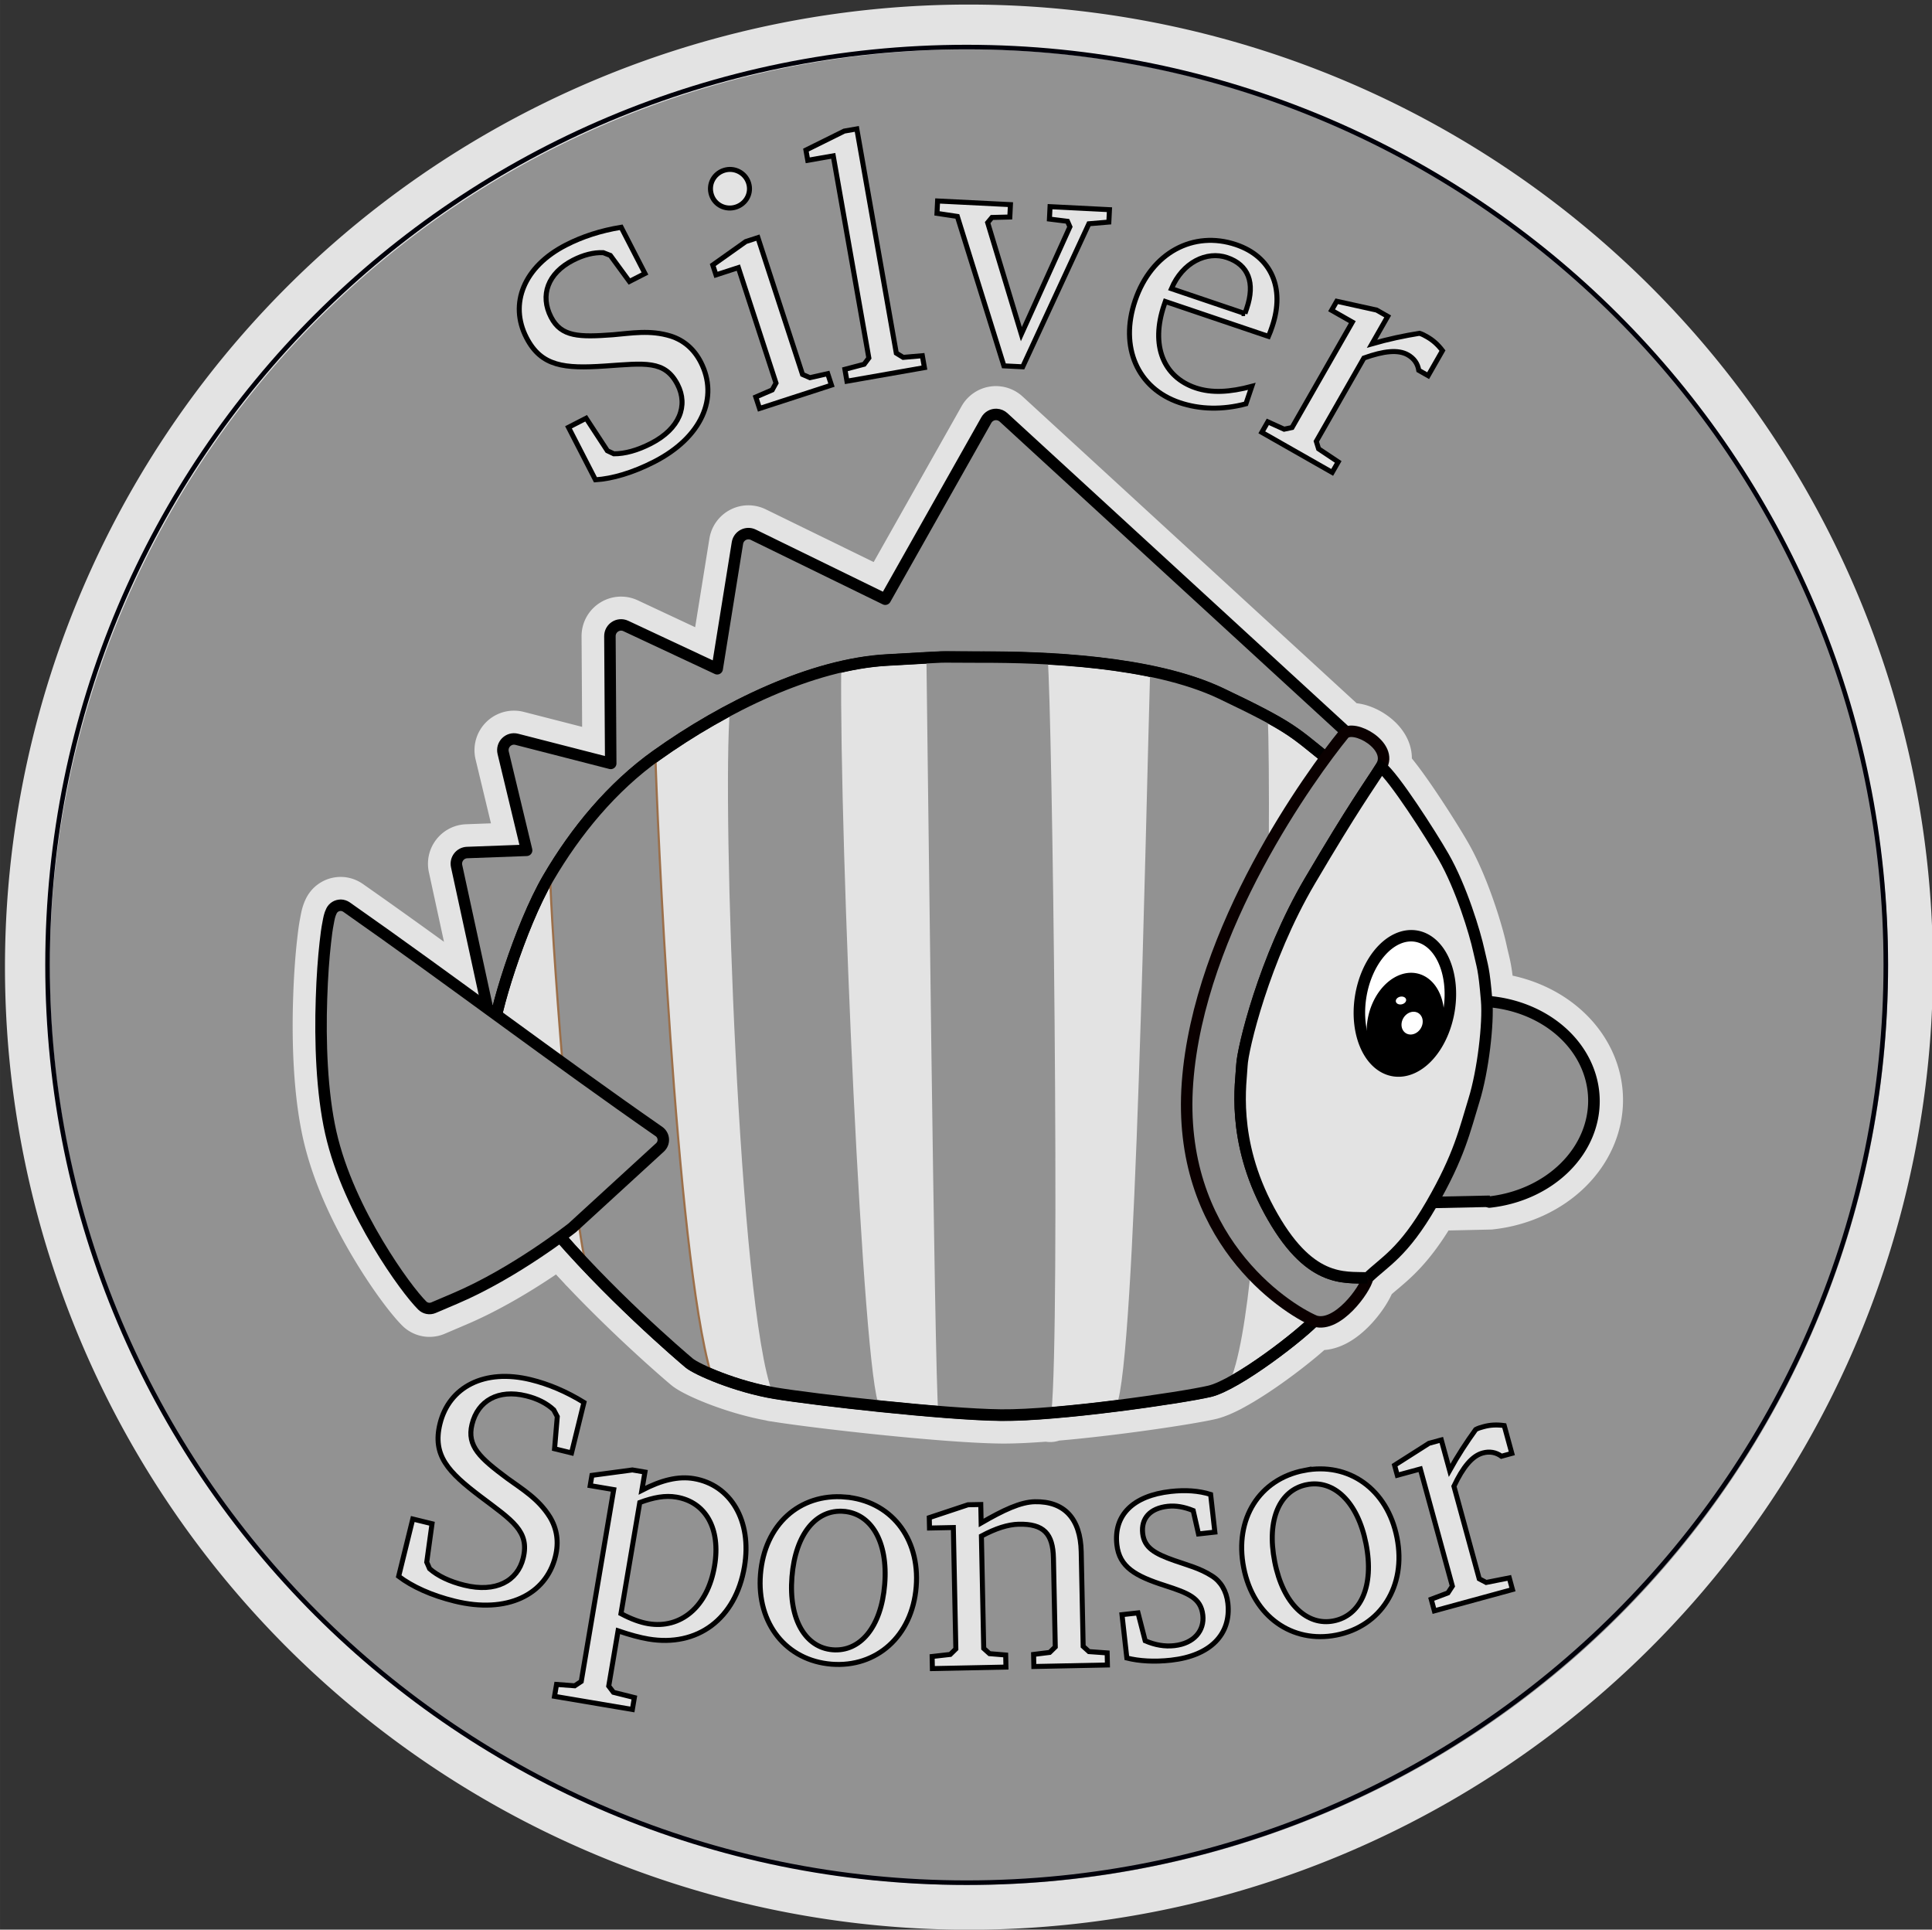 <?xml version="1.0" encoding="UTF-8" standalone="no"?>
<!-- Created with Inkscape (http://www.inkscape.org/) -->

<svg
   xmlns:dc="http://purl.org/dc/elements/1.1/"
   xmlns:cc="http://creativecommons.org/ns#"
   xmlns:rdf="http://www.w3.org/1999/02/22-rdf-syntax-ns#"
   xmlns:svg="http://www.w3.org/2000/svg"
   xmlns="http://www.w3.org/2000/svg"
   xmlns:sodipodi="http://sodipodi.sourceforge.net/DTD/sodipodi-0.dtd"
   xmlns:inkscape="http://www.inkscape.org/namespaces/inkscape"
   width="50.069mm"
   height="50mm"
   viewBox="0 0 70.096 70"
   version="1.1"
   id="svg4812"
   inkscape:version="0.92.4 (5da689c313, 2019-01-14)"
   sodipodi:docname="silver_neu.svg"
   inkscape:export-filename="/scratch/tmp/heschmann/Privat/DrHut/Julian/fisch_print.svg.png"
   inkscape:export-xdpi="1200"
   inkscape:export-ydpi="1200">
  <rect x="0" y="0" width="70.096" height="70" fill="#333333" stroke="none"/>
  <defs
     id="defs4806">
    <path
       style="fill:none;stroke:#000000;stroke-width:0.265px;stroke-linecap:butt;stroke-linejoin:miter;stroke-opacity:1"
       d="m 27.974,112.32 c 15.147,-9.26 26.657,-9.26 40.349,0"
       id="path863-9"
       inkscape:connector-curvature="0"
       sodipodi:nodetypes="cc" />
    <path
       style="fill:none;stroke:#000000;stroke-width:0.369px;stroke-linecap:butt;stroke-linejoin:miter;stroke-opacity:1"
       d="m 18.157,193.285 c 29.745,9.163 52.345,9.163 79.232,0"
       id="path863-3-2"
       inkscape:connector-curvature="0"
       sodipodi:nodetypes="cc" />
    <path
       style="fill:none;stroke:#000000;stroke-width:0.474px;stroke-linecap:butt;stroke-linejoin:miter;stroke-opacity:1"
       d="m 307.64,263.377 c 23.816,-18.896 41.912,-18.896 63.441,0"
       id="path863-7-1"
       inkscape:connector-curvature="0"
       sodipodi:nodetypes="cc" />
    <path
       style="fill:none;stroke:#000000;stroke-width:0.369px;stroke-linecap:butt;stroke-linejoin:miter;stroke-opacity:1"
       d="m 18.157,193.285 c 29.745,9.163 52.345,9.163 79.232,0"
       id="path863-3-2-9"
       inkscape:connector-curvature="0"
       sodipodi:nodetypes="cc" />
  </defs>
  <sodipodi:namedview
     id="base"
     pagecolor="#ffffff"
     bordercolor="#666666"
     borderopacity="1.0"
     inkscape:pageopacity="0.0"
     inkscape:pageshadow="2"
     inkscape:zoom="1.9999999"
     inkscape:cx="37.326686"
     inkscape:cy="80.675588"
     inkscape:document-units="mm"
     inkscape:current-layer="g2857"
     showgrid="false"
     fit-margin-top="0"
     fit-margin-left="0"
     fit-margin-right="0"
     fit-margin-bottom="0"
     inkscape:window-width="1368"
     inkscape:window-height="777"
     inkscape:window-x="0"
     inkscape:window-y="0"
     inkscape:window-maximized="1"
     inkscape:pagecheckerboard="0"
     inkscape:snap-bbox="true"
     inkscape:bbox-paths="true"
     inkscape:snap-bbox-edge-midpoints="true"
     inkscape:snap-bbox-midpoints="true"
     inkscape:bbox-nodes="true"
     inkscape:object-paths="true"
     inkscape:snap-intersection-paths="true"
     inkscape:snap-smooth-nodes="true"
     inkscape:snap-midpoints="true"
     inkscape:snap-global="true"
     inkscape:snap-tangential="true"
     inkscape:snap-perpendicular="false"
     inkscape:snap-object-midpoints="true"
     inkscape:snap-center="true"
     inkscape:snap-text-baseline="true"
     scale-x="1.4" />
  <g
     inkscape:label="Layer 1"
     inkscape:groupmode="layer"
     id="layer1"
     transform="translate(-641.055,-442.322)">
    <g
       id="g2232">
      <g
         inkscape:export-ydpi="1200"
         inkscape:export-xdpi="1200"
         id="g2857"
         transform="matrix(0.626,0,0,0.625,584.171,408.666)">
        <g
           id="g856">
          <path
             style="opacity:1;fill:#929292;fill-opacity:1;stroke:#e3e3e3;stroke-width:2.599;stroke-linecap:square;stroke-linejoin:round;stroke-miterlimit:4;stroke-dasharray:none;stroke-dashoffset:0;stroke-opacity:1;paint-order:normal"
             d="M 201.597,109.985 A 54.57,54.57 0 0 1 147.027,164.555 54.57,54.57 0 0 1 92.456,109.985 54.57,54.57 0 0 1 147.027,55.414 54.57,54.57 0 0 1 201.597,109.985 Z"
             id="circle2853"
             inkscape:connector-curvature="0" />
          <path
             sodipodi:nodetypes="sssss"
             style="color:#000000;font-style:normal;font-variant:normal;font-weight:normal;font-stretch:normal;font-size:medium;line-height:normal;font-family:sans-serif;font-variant-ligatures:normal;font-variant-position:normal;font-variant-caps:normal;font-variant-numeric:normal;font-variant-alternates:normal;font-feature-settings:normal;text-indent:0;text-align:start;text-decoration:none;text-decoration-line:none;text-decoration-style:solid;text-decoration-color:#000000;letter-spacing:normal;word-spacing:normal;text-transform:none;writing-mode:lr-tb;direction:ltr;text-orientation:mixed;dominant-baseline:auto;baseline-shift:baseline;text-anchor:start;white-space:normal;shape-padding:0;clip-rule:nonzero;display:inline;overflow:visible;visibility:visible;opacity:1;isolation:auto;mix-blend-mode:normal;color-interpolation:sRGB;color-interpolation-filters:linearRGB;solid-color:#000000;solid-opacity:1;vector-effect:none;fill:none;fill-opacity:1;fill-rule:nonzero;stroke:#00000a;stroke-width:0.265;stroke-linecap:square;stroke-linejoin:round;stroke-miterlimit:4;stroke-dasharray:none;stroke-dashoffset:0;stroke-opacity:1;paint-order:normal;color-rendering:auto;image-rendering:auto;shape-rendering:auto;text-rendering:auto;enable-background:accumulate"
             d="m 146.895,56.581 c 29.436,0 53.271,23.835 53.271,53.271 0,29.436 -23.835,53.271 -53.271,53.271 -29.436,0 -53.271,-23.835 -53.271,-53.271 0,-29.436 23.835,-53.271 53.271,-53.271 z"
             id="path2855"
             inkscape:connector-curvature="0"
             inkscape:export-xdpi="1200"
             inkscape:export-ydpi="1200" />
        </g>
      </g>
      <g
         inkscape:export-ydpi="1200"
         inkscape:export-xdpi="1200"
         id="g2895"
         transform="matrix(0.686,0,0,0.685,574.946,400.169)">
        <path
           inkscape:export-ydpi="1200"
           inkscape:export-xdpi="1200"
           inkscape:connector-curvature="0"
           id="path2859"
           d="m 149.069,83.485 c -0.22,-0.009 -0.427,0.107 -0.536,0.3 l -5.345,9.486 -6.979,-3.413 c -0.355,-0.174 -0.776,0.046 -0.839,0.439 l -1.07,6.659 -4.835,-2.267 c -0.392,-0.184 -0.841,0.107 -0.838,0.542 l 0.043,6.737 -4.969,-1.277 c -0.431,-0.111 -0.824,0.28 -0.72,0.715 l 1.24,5.164 -3.149,0.117 c -0.367,0.014 -0.633,0.359 -0.554,0.72 l 1.633,7.535 c -2.471,-1.803 -4.944,-3.606 -7.456,-5.367 -0.091,-0.062 -0.195,-0.097 -0.304,-0.098 v 0 c -0.209,-0.002 -0.4,0.117 -0.492,0.305 -0.103,0.211 -0.131,0.388 -0.181,0.661 -0.056,0.273 -0.099,0.613 -0.143,1.011 -0.091,0.796 -0.166,1.824 -0.202,2.96 -0.078,2.272 0.011,4.967 0.492,7.106 0.483,2.141 1.496,4.22 2.482,5.87 0.984,1.65 1.901,2.83 2.355,3.285 0.157,0.157 0.393,0.203 0.597,0.115 l 1.166,-0.498 c 2.309,-0.987 4.512,-2.506 5.534,-3.254 0.454,0.521 0.92,1.023 1.386,1.516 5.8e-4,0.002 0,0.005 0,0.007 l -5.6e-4,-0.005 c 2.568,2.719 5.114,4.903 5.437,5.171 0.402,0.336 2.428,1.229 4.47,1.582 7.8e-4,0.002 0,0.005 0,0.007 l -5.7e-4,-0.007 c 0.028,0.005 0.057,0.012 0.085,0.017 2.072,0.342 8.91,1.123 11.937,1.157 0.708,0.008 1.618,-0.041 2.6,-0.121 v 0.041 c 0,-0.012 0,-0.03 0,-0.042 3.214,-0.261 7.296,-0.877 8.416,-1.137 0.263,-0.061 0.593,-0.201 0.96,-0.391 v 0.002 c 6e-4,-9.2e-4 9e-4,-0.002 0,-0.003 1.586,-0.823 3.852,-2.598 4.586,-3.354 0.013,0.006 0.028,0.014 0.041,0.019 1.184,0.356 2.636,-1.648 2.78,-2.284 0.89,-0.866 1.871,-1.306 3.367,-3.898 0.02,-0.036 0.036,-0.066 0.057,-0.101 0.339,-5e-5 3.043,-0.063 3.043,-0.063 v 6.1e-4 a 5.342,6.264 88.064 0 0 5.544,-5.433 5.342,6.264 88.064 0 0 -5.716,-5.195 c 0,0 0,-6e-4 0,-6e-4 -0.148,-1.769 -0.223,-1.764 -0.419,-2.666 -0.196,-0.902 -0.915,-3.308 -1.865,-4.963 -0.679,-1.182 -2.633,-4.233 -3.304,-4.743 0.647,-1.023 -1.165,-2.139 -1.829,-1.836 L 149.437,83.64 c -0.103,-0.094 -0.235,-0.149 -0.374,-0.155 z"
           style="opacity:1;fill:none;fill-opacity:1;stroke:#e3e3e3;stroke-width:3.001;stroke-linecap:butt;stroke-linejoin:round;stroke-miterlimit:4;stroke-dasharray:none;stroke-opacity:1" />
        <path
           inkscape:export-ydpi="1200"
           inkscape:export-xdpi="1200"
           sodipodi:nodetypes="ccccc"
           inkscape:connector-curvature="0"
           id="path2861"
           d="m 175.332,125.152 c 0,0 -2.871,0.063 -3.208,0.063 l 2.871,-10.692 0.664,5.345 z"
           style="opacity:1;fill:#929292;fill-opacity:1;stroke:#0f0f12;stroke-width:0.112;stroke-linecap:butt;stroke-linejoin:miter;stroke-miterlimit:4;stroke-dasharray:none;stroke-opacity:1" />
        <path
           inkscape:export-ydpi="1200"
           inkscape:export-xdpi="1200"
           sodipodi:nodetypes="cccccccccccccccccccscc"
           inkscape:connector-curvature="0"
           id="path2863"
           d="m 149.07,83.485 c -0.22,-0.009 -0.427,0.107 -0.536,0.3 l -5.345,9.485 -6.979,-3.414 c -0.355,-0.174 -0.777,0.047 -0.84,0.439 l -1.07,6.659 -4.835,-2.267 c -0.392,-0.184 -0.841,0.106 -0.839,0.542 l 0.043,6.737 -4.969,-1.277 c -0.431,-0.111 -0.824,0.28 -0.719,0.715 l 1.24,5.164 -3.149,0.117 c -0.367,0.014 -0.633,0.359 -0.554,0.72 l 1.727,7.967 c 0.062,0.285 0.32,0.483 0.61,0.466 l 41.237,-2.372 c 0.255,-0.015 0.472,-0.193 0.537,-0.442 l 3.154,-12.094 c 0.056,-0.214 -0.011,-0.441 -0.173,-0.59 L 149.444,83.64 c -0.103,-0.094 -0.235,-0.149 -0.374,-0.155 z"
           style="color:#000000;font-style:normal;font-variant:normal;font-weight:normal;font-stretch:normal;font-size:medium;line-height:normal;font-family:sans-serif;font-variant-ligatures:normal;font-variant-position:normal;font-variant-caps:normal;font-variant-numeric:normal;font-variant-alternates:normal;font-feature-settings:normal;text-indent:0;text-align:start;text-decoration:none;text-decoration-line:none;text-decoration-style:solid;text-decoration-color:#000000;letter-spacing:normal;word-spacing:normal;text-transform:none;writing-mode:lr-tb;direction:ltr;text-orientation:mixed;dominant-baseline:auto;baseline-shift:baseline;text-anchor:start;white-space:normal;shape-padding:0;clip-rule:nonzero;display:inline;overflow:visible;visibility:visible;opacity:1;isolation:auto;mix-blend-mode:normal;color-interpolation:sRGB;color-interpolation-filters:linearRGB;solid-color:#000000;solid-opacity:1;vector-effect:none;fill:#929292;fill-opacity:1;fill-rule:nonzero;stroke:#000000;stroke-width:0.607;stroke-linecap:butt;stroke-linejoin:round;stroke-miterlimit:4;stroke-dasharray:none;stroke-dashoffset:0;stroke-opacity:1;color-rendering:auto;image-rendering:auto;shape-rendering:auto;text-rendering:auto;enable-background:accumulate" />
        <path
           inkscape:export-ydpi="1200"
           inkscape:export-xdpi="1200"
           sodipodi:nodetypes="zzaacczzzzccczz"
           inkscape:connector-curvature="0"
           id="path2865"
           d="m 148.341,96.345 c -3.145,7.64e-4 -1.048,-0.064 -5.035,0.149 -3.987,0.213 -8.631,2.49 -12.217,5.052 -2.348,1.677 -4.269,4.003 -5.724,6.496 -1.489,2.551 -2.958,7.383 -2.91,8.37 l 2.906,9.883 c 3.07,3.69 7.05,7.093 7.458,7.433 0.408,0.34 2.486,1.257 4.557,1.599 2.072,0.342 8.911,1.123 11.938,1.157 3.027,0.034 9.557,-0.919 11.019,-1.259 1.462,-0.34 4.965,-3.062 5.68,-3.879 l 2.78,-2.285 c 0.865,-5.697 -1.857,-28.018 -2.31,-27.403 -1.699,-1.366 -1.847,-1.631 -5.527,-3.385 -3.68,-1.754 -9.472,-1.93 -12.617,-1.929 z"
           style="opacity:1;fill:#e3e3e3;fill-opacity:1;stroke:#000000;stroke-width:0.607;stroke-linecap:butt;stroke-linejoin:miter;stroke-miterlimit:4;stroke-dasharray:none;stroke-opacity:1" />
        <path
           inkscape:export-ydpi="1200"
           inkscape:export-xdpi="1200"
           inkscape:connector-curvature="0"
           id="path2867"
           style="opacity:1;fill:#929292;fill-opacity:1;stroke:#9b6f4a;stroke-width:0.113;stroke-linecap:butt;stroke-linejoin:miter;stroke-miterlimit:4;stroke-dasharray:none;stroke-opacity:1"
           d="m 131.033,101.578 c -2.269,1.636 -4.135,3.877 -5.566,6.285 6e-4,2.1 1.149,18.216 1.918,20.688 l 5.8e-4,0.002 c 2.568,2.718 5.113,4.896 5.435,5.164 0.16,0.133 0.581,0.355 1.152,0.596 l 0.002,-0.004 c -1.875,-6.414 -2.888,-30.324 -2.942,-32.733 z" />
        <path
           inkscape:export-ydpi="1200"
           inkscape:export-xdpi="1200"
           inkscape:connector-curvature="0"
           id="path2869"
           style="opacity:1;fill:#929292;fill-opacity:1;stroke:#929292;stroke-width:0.113;stroke-linecap:butt;stroke-linejoin:miter;stroke-miterlimit:4;stroke-dasharray:none;stroke-opacity:1"
           d="m 140.804,96.856 c -1.915,0.448 -3.893,1.255 -5.772,2.246 v 0.004 c -0.433,4.935 0.48,31.722 2.258,36.195 0.029,0.005 0.058,0.011 0.087,0.016 1.011,0.167 3.161,0.438 5.445,0.676 -0.865,-1.389 -2.114,-29.801 -2.019,-39.136 z" />
        <path
           inkscape:export-ydpi="1200"
           inkscape:export-xdpi="1200"
           inkscape:connector-curvature="0"
           id="path2871"
           style="opacity:1;fill:#929292;fill-opacity:1;stroke:#929292;stroke-width:0.113;stroke-linecap:butt;stroke-linejoin:miter;stroke-miterlimit:4;stroke-dasharray:none;stroke-opacity:1"
           d="m 146.788,96.328 c -0.582,-0.005 -0.666,-0.003 -1.366,0.037 0.054,3.49 0.432,38.225 0.625,39.905 l -0.008,0.02 c 1.263,0.101 2.425,0.173 3.276,0.183 0.71,0.008 1.617,-0.039 2.603,-0.119 0.475,-4.676 0.045,-37.11 -0.195,-39.935 -1.277,-0.068 -2.448,-0.085 -3.382,-0.084 -0.786,1.89e-4 -1.245,-0.004 -1.553,-0.006 z" />
        <path
           inkscape:export-ydpi="1200"
           inkscape:export-xdpi="1200"
           inkscape:connector-curvature="0"
           id="path2873"
           style="opacity:1;fill:#929292;fill-opacity:1;stroke:#929292;stroke-width:0.113;stroke-linecap:butt;stroke-linejoin:miter;stroke-miterlimit:4;stroke-dasharray:none;stroke-opacity:1"
           d="m 157.254,97.087 c -0.24,8.244 -0.77,36.583 -1.779,38.881 l -0.006,0.009 c 2.17,-0.275 4.141,-0.593 4.866,-0.762 0.263,-0.061 0.594,-0.201 0.961,-0.392 2.12,-4.344 2.259,-30.779 2.067,-35.358 -0.596,-0.32 -1.343,-0.696 -2.404,-1.201 -1.09,-0.52 -2.367,-0.898 -3.704,-1.177 z" />
        <path
           inkscape:export-ydpi="1200"
           inkscape:export-xdpi="1200"
           sodipodi:nodetypes="zzaacczzzzccczz"
           inkscape:connector-curvature="0"
           id="path2875"
           d="m 148.341,96.335 c -3.145,7.64e-4 -1.048,-0.064 -5.035,0.149 -3.987,0.213 -8.631,2.49 -12.217,5.052 -2.348,1.677 -4.269,4.003 -5.724,6.496 -1.489,2.551 -2.958,7.383 -2.91,8.37 l 2.906,9.883 c 3.07,3.69 7.05,7.093 7.458,7.433 0.408,0.34 2.486,1.257 4.557,1.599 2.072,0.342 8.911,1.123 11.938,1.157 3.027,0.034 9.557,-0.919 11.019,-1.259 1.462,-0.34 4.965,-3.062 5.68,-3.879 l 2.78,-2.285 c 0.865,-5.697 -1.857,-28.018 -2.31,-27.403 -1.699,-1.366 -1.847,-1.631 -5.527,-3.385 -3.68,-1.754 -9.472,-1.93 -12.617,-1.929 z"
           style="opacity:1;fill:none;fill-opacity:1;stroke:#000000;stroke-width:0.607;stroke-linecap:butt;stroke-linejoin:miter;stroke-miterlimit:4;stroke-dasharray:none;stroke-opacity:1" />
        <path
           inkscape:export-ydpi="1200"
           inkscape:export-xdpi="1200"
           sodipodi:nodetypes="ccsccscccccccccc"
           inkscape:connector-curvature="0"
           id="path2877"
           d="m 114.392,109.477 c -0.21,-0.003 -0.402,0.116 -0.494,0.305 -0.103,0.211 -0.131,0.388 -0.181,0.661 -0.056,0.273 -0.099,0.613 -0.143,1.011 -0.091,0.796 -0.166,1.824 -0.202,2.959 -0.078,2.272 0.011,4.967 0.491,7.106 0.483,2.141 1.497,4.22 2.482,5.87 0.984,1.65 1.9,2.83 2.355,3.285 0.157,0.157 0.393,0.203 0.597,0.115 l 1.166,-0.498 c 3.155,-1.348 6.135,-3.706 6.135,-3.706 0.013,-0.009 0.024,-0.017 0.035,-0.026 l 4.642,-4.259 c 0.256,-0.235 0.229,-0.647 -0.063,-0.846 -5.559,-3.867 -10.948,-7.974 -16.517,-11.88 -0.091,-0.062 -0.196,-0.097 -0.305,-0.099 z"
           style="color:#000000;font-style:normal;font-variant:normal;font-weight:normal;font-stretch:normal;font-size:medium;line-height:normal;font-family:sans-serif;font-variant-ligatures:normal;font-variant-position:normal;font-variant-caps:normal;font-variant-numeric:normal;font-variant-alternates:normal;font-feature-settings:normal;text-indent:0;text-align:start;text-decoration:none;text-decoration-line:none;text-decoration-style:solid;text-decoration-color:#000000;letter-spacing:normal;word-spacing:normal;text-transform:none;writing-mode:lr-tb;direction:ltr;text-orientation:mixed;dominant-baseline:auto;baseline-shift:baseline;text-anchor:start;white-space:normal;shape-padding:0;clip-rule:nonzero;display:inline;overflow:visible;visibility:visible;opacity:1;isolation:auto;mix-blend-mode:normal;color-interpolation:sRGB;color-interpolation-filters:linearRGB;solid-color:#000000;solid-opacity:1;vector-effect:none;fill:#929292;fill-opacity:1;fill-rule:nonzero;stroke:#000000;stroke-width:0.607;stroke-linecap:butt;stroke-linejoin:round;stroke-miterlimit:4;stroke-dasharray:none;stroke-dashoffset:0;stroke-opacity:1;color-rendering:auto;image-rendering:auto;shape-rendering:auto;text-rendering:auto;enable-background:accumulate" />
        <path
           inkscape:connector-curvature="0"
           id="path2879"
           d="m 146.583,142.17 a 6.244,5.366 0 0 1 4.476,6.08 6.244,5.366 0 0 1 -6.586,4.442"
           style="opacity:1;fill:#929292;fill-opacity:1;stroke:#000000;stroke-width:0.607;stroke-linecap:round;stroke-linejoin:miter;stroke-miterlimit:4;stroke-dasharray:none;stroke-dashoffset:0;stroke-opacity:1"
           transform="matrix(0.986,-0.166,0.214,0.977,0,0)" />
        <path
           inkscape:export-ydpi="1200"
           inkscape:export-xdpi="1200"
           sodipodi:nodetypes="sssscsccs"
           inkscape:connector-curvature="0"
           id="path2881"
           d="m 163.488,125.632 c -2.03,-3.765 -1.468,-6.828 -1.437,-7.671 0.031,-0.844 1.165,-5.64 3.592,-9.765 2.353,-4 3.075,-4.953 3.765,-6.043 0.697,-1.103 -1.466,-2.317 -1.964,-1.74 -1.711,2.104 -7.675,10.292 -8.271,18.467 -0.596,8.175 5.113,11.921 6.75,12.619 1.184,0.356 2.637,-1.648 2.781,-2.285 -1.248,-0.051 -3.115,0.311 -5.214,-3.582 z"
           style="opacity:1;fill:#929292;fill-opacity:1;stroke:#0a0000;stroke-width:0.607;stroke-linecap:butt;stroke-linejoin:miter;stroke-miterlimit:4;stroke-dasharray:none;stroke-opacity:1" />
        <path
           inkscape:export-ydpi="1200"
           inkscape:export-xdpi="1200"
           sodipodi:nodetypes="cssscsssszc"
           inkscape:connector-curvature="0"
           id="path2883"
           d="m 168.702,129.214 c -1.248,-0.051 -3.115,0.311 -5.214,-3.582 -2.03,-3.765 -1.468,-6.828 -1.437,-7.671 0.031,-0.844 1.165,-5.64 3.592,-9.765 2.353,-4 3.075,-4.953 3.765,-6.043 0.672,0.51 2.626,3.561 3.304,4.743 0.95,1.655 1.67,4.061 1.865,4.962 0.196,0.902 0.271,0.897 0.419,2.667 0.1,1.196 -0.187,3.715 -0.673,5.283 -0.486,1.569 -0.758,2.917 -2.254,5.509 -1.496,2.592 -2.477,3.031 -3.367,3.898"
           style="opacity:1;fill:#e3e3e3;fill-opacity:1;stroke:#000000;stroke-width:0.607;stroke-linecap:butt;stroke-linejoin:miter;stroke-miterlimit:4;stroke-dasharray:none;stroke-opacity:1" />
        <path
           inkscape:connector-curvature="0"
           id="ellipse2885"
           d="m 188.097,91.724 a 2.365,3.61 0 0 1 -2.365,3.61 2.365,3.61 0 0 1 -2.365,-3.61 2.365,3.61 0 0 1 2.365,-3.61 2.365,3.61 0 0 1 2.365,3.61 z"
           style="opacity:1;fill:#ffffff;fill-opacity:1;stroke:#000000;stroke-width:0.607;stroke-linecap:round;stroke-linejoin:miter;stroke-miterlimit:4;stroke-dasharray:none;stroke-dashoffset:0;stroke-opacity:1"
           transform="matrix(0.992,0.129,-0.148,0.989,0,0)" />
        <path
           inkscape:export-ydpi="1200"
           inkscape:export-xdpi="1200"
           sodipodi:nodetypes="ccc"
           inkscape:connector-curvature="0"
           id="path2887"
           d="m 175.169,125.153 -3.044,0.064 z"
           style="opacity:1;fill:#2b626a;fill-opacity:1;stroke:#000000;stroke-width:0.607;stroke-linecap:butt;stroke-linejoin:miter;stroke-miterlimit:4;stroke-dasharray:none;stroke-opacity:1" />
        <path
           inkscape:connector-curvature="0"
           id="ellipse2889"
           d="m 194.046,79.094 a 1.945,2.659 0 0 1 -1.945,2.659 1.945,2.659 0 0 1 -1.945,-2.659 1.945,2.659 0 0 1 1.945,-2.659 1.945,2.659 0 0 1 1.945,2.659 z"
           style="opacity:1;fill:#000000;fill-opacity:1;stroke:#000000;stroke-width:0.108;stroke-linecap:round;stroke-linejoin:miter;stroke-miterlimit:4;stroke-dasharray:none;stroke-dashoffset:0;stroke-opacity:1"
           transform="matrix(0.98,0.201,-0.222,0.975,0,0)" />
        <path
           inkscape:connector-curvature="0"
           id="ellipse2891"
           d="m 199.387,104.452 a 0.322,0.271 0 0 1 -0.322,0.271 0.322,0.271 0 0 1 -0.322,-0.271 0.322,0.271 0 0 1 0.322,-0.271 0.322,0.271 0 0 1 0.322,0.271 z"
           style="opacity:1;fill:#ffffff;fill-opacity:1;stroke:#000000;stroke-width:0.109;stroke-linecap:round;stroke-linejoin:miter;stroke-miterlimit:4;stroke-dasharray:none;stroke-dashoffset:0;stroke-opacity:1"
           transform="matrix(0.998,0.07,-0.27,0.963,0,0)" />
        <path
           inkscape:connector-curvature="0"
           id="ellipse2893"
           d="m 192.912,99.934 a 0.603,0.668 0 0 1 -0.603,0.668 0.603,0.668 0 0 1 -0.603,-0.668 0.603,0.668 0 0 1 0.603,-0.668 0.603,0.668 0 0 1 0.603,0.668 z"
           style="opacity:1;fill:#ffffff;fill-opacity:1;stroke:#000000;stroke-width:0.109;stroke-linecap:round;stroke-linejoin:miter;stroke-miterlimit:4;stroke-dasharray:none;stroke-dashoffset:0;stroke-opacity:1"
           transform="matrix(0.996,0.093,-0.205,0.979,0,0)" />
      </g>
      <g
         inkscape:export-ydpi="1200"
         inkscape:export-xdpi="1200"
         aria-label="Sponsor"
         transform="matrix(0.617,0,0,0.616,640.341,379.505)"
         style="font-style:normal;font-variant:normal;font-weight:normal;font-stretch:normal;font-size:25.4px;line-height:1.25;font-family:'Bitstream Charter';-inkscape-font-specification:'Bitstream Charter';text-align:center;letter-spacing:0px;word-spacing:0px;text-anchor:middle;fill:#e3e3e3;fill-opacity:1;stroke:#000000;stroke-width:0.294;stroke-opacity:1"
         id="g1619-6">
        <path
           d="m 24.599,194.805 c 0.788,0.6 1.921,1.123 3.303,1.462 3.07,0.754 5.36,-0.372 5.916,-2.636 0.207,-0.844 0.094,-1.625 -0.326,-2.318 -0.671,-1.08 -1.631,-1.641 -2.511,-2.284 -1.581,-1.182 -2.385,-1.887 -2.069,-3.173 0.344,-1.401 1.548,-2.081 3.179,-1.681 0.672,0.165 1.214,0.44 1.628,0.827 l 0.208,0.397 -0.16,1.893 0.998,0.245 0.73,-2.974 c -1.042,-0.642 -2.074,-1.079 -3.13,-1.338 -2.724,-0.669 -4.804,0.428 -5.336,2.596 -0.457,1.861 0.482,2.844 2.385,4.288 1.87,1.415 2.898,2.034 2.507,3.626 -0.33,1.343 -1.601,2.048 -3.462,1.591 -0.863,-0.212 -1.555,-0.544 -2.04,-0.969 l -0.169,-0.387 0.311,-2.263 -1.132,-0.278 z"
           style="font-style:normal;font-variant:normal;font-weight:normal;font-stretch:normal;font-size:19.756px;font-family:'Bitstream Charter';-inkscape-font-specification:'Bitstream Charter';text-align:center;text-anchor:middle;fill:#e3e3e3;fill-opacity:1;stroke:#000000;stroke-width:0.294;stroke-opacity:1"
           id="path1605-7"
           inkscape:connector-curvature="0" />
        <path
           d="m 33.764,201.871 4.578,0.774 0.118,-0.701 -1.23,-0.308 -0.278,-0.368 0.55,-3.253 c 0.701,0.239 1.295,0.399 1.782,0.481 2.883,0.487 5.128,-1.177 5.648,-4.255 0.461,-2.727 -0.827,-4.828 -2.97,-5.19 -0.916,-0.155 -1.897,0.08 -3.061,0.685 l 0.181,-1.071 -0.74,-0.125 -2.378,0.319 -0.102,0.604 1.383,0.234 -1.909,11.298 -0.384,0.256 -1.068,-0.08 z m 3.908,-4.869 1.106,-6.545 c 0.813,-0.303 1.495,-0.429 2.157,-0.317 1.695,0.286 2.617,1.825 2.238,4.065 -0.405,2.396 -1.989,3.711 -3.898,3.388 -0.468,-0.079 -0.996,-0.269 -1.603,-0.591 z"
           style="font-style:normal;font-variant:normal;font-weight:normal;font-stretch:normal;font-size:19.756px;font-family:'Bitstream Charter';-inkscape-font-specification:'Bitstream Charter';text-align:center;text-anchor:middle;fill:#e3e3e3;fill-opacity:1;stroke:#000000;stroke-width:0.294;stroke-opacity:1"
           id="path1607-5"
           inkscape:connector-curvature="0" />
        <path
           d="m 50.838,190.131 c -2.659,-0.213 -4.728,1.623 -4.963,4.558 -0.233,2.915 1.536,5.078 4.175,5.289 2.639,0.211 4.749,-1.642 4.982,-4.556 0.233,-2.915 -1.536,-5.078 -4.195,-5.29 z m -0.068,0.847 c 1.595,0.128 2.614,1.755 2.411,4.295 -0.205,2.56 -1.468,3.985 -3.063,3.857 -1.575,-0.126 -2.595,-1.753 -2.392,-4.294 0.205,-2.56 1.449,-3.987 3.044,-3.859 z"
           style="font-style:normal;font-variant:normal;font-weight:normal;font-stretch:normal;font-size:19.756px;font-family:'Bitstream Charter';-inkscape-font-specification:'Bitstream Charter';text-align:center;text-anchor:middle;fill:#e3e3e3;fill-opacity:1;stroke:#000000;stroke-width:0.294;stroke-opacity:1"
           id="path1609-3"
           inkscape:connector-curvature="0" />
        <path
           d="m 55.984,200.238 4.326,-0.089 -0.015,-0.711 -0.95,-0.079 -0.342,-0.309 -0.136,-6.617 c 0.84,-0.452 1.567,-0.684 2.199,-0.697 1.462,-0.03 2.007,0.552 2.037,1.993 l 0.108,5.234 -0.329,0.323 -0.946,0.118 0.015,0.711 4.326,-0.089 -0.015,-0.711 -1.069,-0.077 -0.342,-0.309 -0.115,-5.57 c -0.041,-1.975 -1.01,-2.983 -2.728,-2.947 -0.849,0.018 -1.847,0.492 -3.156,1.25 l -0.022,-1.086 -0.751,0.015 -2.277,0.758 0.013,0.612 1.402,-0.029 0.147,7.15 -0.329,0.323 -1.065,0.121 z"
           style="font-style:normal;font-variant:normal;font-weight:normal;font-stretch:normal;font-size:19.756px;font-family:'Bitstream Charter';-inkscape-font-specification:'Bitstream Charter';text-align:center;text-anchor:middle;fill:#e3e3e3;fill-opacity:1;stroke:#000000;stroke-width:0.294;stroke-opacity:1"
           id="path1611-5"
           inkscape:connector-curvature="0" />
        <path
           d="m 72.346,189.982 c -0.7,-0.22 -1.481,-0.272 -2.345,-0.176 -2.238,0.25 -3.361,1.408 -3.169,3.136 0.147,1.315 1.081,1.847 2.833,2.408 1.361,0.445 2.108,0.719 2.222,1.74 0.103,0.923 -0.53,1.669 -1.668,1.796 -0.569,0.064 -1.137,-0.032 -1.721,-0.285 l -0.422,-1.643 -0.942,0.105 0.285,2.552 c 0.716,0.179 1.597,0.239 2.598,0.128 2.317,-0.258 3.547,-1.528 3.343,-3.354 -0.081,-0.726 -0.422,-1.285 -0.934,-1.605 -0.707,-0.458 -1.484,-0.65 -2.208,-0.907 -1.159,-0.408 -1.774,-0.756 -1.868,-1.601 -0.098,-0.884 0.431,-1.479 1.472,-1.595 0.471,-0.052 0.958,0.032 1.499,0.25 l 0.312,1.377 0.962,-0.107 z"
           style="font-style:normal;font-variant:normal;font-weight:normal;font-stretch:normal;font-size:19.756px;font-family:'Bitstream Charter';-inkscape-font-specification:'Bitstream Charter';text-align:center;text-anchor:middle;fill:#e3e3e3;fill-opacity:1;stroke:#000000;stroke-width:0.294;stroke-opacity:1"
           id="path1613-6"
           inkscape:connector-curvature="0" />
        <path
           d="m 77.837,188.571 c -2.617,0.514 -4.113,2.841 -3.546,5.73 0.563,2.869 2.852,4.473 5.449,3.963 2.598,-0.51 4.128,-2.864 3.565,-5.733 -0.563,-2.869 -2.852,-4.473 -5.469,-3.959 z m 0.164,0.834 c 1.57,-0.308 2.991,0.983 3.483,3.484 0.495,2.52 -0.336,4.234 -1.907,4.542 -1.551,0.305 -2.972,-0.987 -3.463,-3.487 -0.495,-2.52 0.317,-4.23 1.887,-4.538 z"
           style="font-style:normal;font-variant:normal;font-weight:normal;font-stretch:normal;font-size:19.756px;font-family:'Bitstream Charter';-inkscape-font-specification:'Bitstream Charter';text-align:center;text-anchor:middle;fill:#e3e3e3;fill-opacity:1;stroke:#000000;stroke-width:0.294;stroke-opacity:1"
           id="path1615-2"
           inkscape:connector-curvature="0" />
        <path
           d="m 85.502,196.837 4.593,-1.254 -0.187,-0.686 -1.36,0.269 -0.407,-0.216 -1.488,-5.451 c 0.532,-1.128 1.069,-1.787 1.698,-1.958 0.4,-0.109 0.766,-0.045 1.097,0.192 l 0.61,-0.167 -0.447,-1.639 c -0.447,-0.062 -0.83,-0.04 -1.211,0.064 -0.152,0.042 -0.324,0.088 -0.466,0.168 -0.535,0.74 -1.055,1.537 -1.535,2.405 l -0.489,-1.791 -0.724,0.198 -2.023,1.29 0.161,0.591 1.353,-0.369 1.884,6.899 -0.26,0.399 -0.984,0.371 z"
           style="font-style:normal;font-variant:normal;font-weight:normal;font-stretch:normal;font-size:19.756px;font-family:'Bitstream Charter';-inkscape-font-specification:'Bitstream Charter';text-align:center;text-anchor:middle;fill:#e3e3e3;fill-opacity:1;stroke:#000000;stroke-width:0.294;stroke-opacity:1"
           id="path1617-9"
           inkscape:connector-curvature="0" />
      </g>
      <g
         inkscape:export-ydpi="1200"
         inkscape:export-xdpi="1200"
         style="stroke-width:1.112"
         id="g1569-3"
         transform="matrix(0.9,0,0,0.899,67.929,46.102)">
        <path
           d="m 660.811,460.095 c 0.678,-0.044 1.5,-0.282 2.368,-0.727 1.929,-0.989 2.608,-2.6 1.878,-4.02 -0.272,-0.53 -0.682,-0.882 -1.211,-1.052 -0.833,-0.257 -1.583,-0.116 -2.328,-0.054 -1.35,0.099 -2.084,0.095 -2.498,-0.712 -0.452,-0.879 -0.134,-1.772 0.89,-2.297 0.422,-0.216 0.827,-0.318 1.215,-0.304 l 0.286,0.112 0.769,1.051 0.627,-0.321 -0.959,-1.866 c -0.829,0.136 -1.56,0.374 -2.223,0.714 -1.712,0.878 -2.296,2.379 -1.596,3.739 0.6,1.168 1.529,1.255 3.164,1.146 1.605,-0.108 2.415,-0.25 2.929,0.749 0.433,0.843 0.092,1.778 -1.077,2.378 -0.542,0.278 -1.05,0.417 -1.492,0.415 l -0.262,-0.124 -0.856,-1.31 -0.711,0.365 z"
           style="font-style:normal;font-variant:normal;font-weight:normal;font-stretch:normal;font-size:19.756px;line-height:1.25;font-family:'Bitstream Charter';-inkscape-font-specification:'Bitstream Charter';text-align:center;letter-spacing:0px;word-spacing:0px;text-anchor:middle;fill:#e3e3e3;fill-opacity:1;stroke:#000000;stroke-width:0.202;stroke-opacity:1"
           id="path3208-0"
           inkscape:connector-curvature="0" />
        <path
           d="m 665.992,447.609 c -0.412,0.134 -0.643,0.564 -0.504,0.989 0.134,0.412 0.574,0.625 0.986,0.491 0.412,-0.134 0.643,-0.564 0.508,-0.976 -0.134,-0.412 -0.578,-0.638 -0.99,-0.504 z m 0.879,2.873 -1.331,0.945 0.13,0.399 0.902,-0.293 1.517,4.658 -0.152,0.277 -0.662,0.286 0.151,0.463 2.899,-0.942 -0.151,-0.463 -0.717,0.162 -0.299,-0.131 -1.798,-5.52 z"
           style="font-style:normal;font-variant:normal;font-weight:normal;font-stretch:normal;font-size:19.756px;line-height:1.25;font-family:'Bitstream Charter';-inkscape-font-specification:'Bitstream Charter';text-align:center;letter-spacing:0px;word-spacing:0px;text-anchor:middle;fill:#e3e3e3;fill-opacity:1;stroke:#000000;stroke-width:0.202;stroke-opacity:1"
           id="path3210-7"
           inkscape:connector-curvature="0" />
        <path
           d="m 670.95,456.116 3.123,-0.548 -0.084,-0.48 -0.772,0.067 -0.278,-0.171 -1.592,-9.049 -0.507,0.089 -1.544,0.766 0.073,0.413 1.028,-0.18 1.435,8.156 -0.189,0.253 -0.776,0.205 z"
           style="font-style:normal;font-variant:normal;font-weight:normal;font-stretch:normal;font-size:19.756px;line-height:1.25;font-family:'Bitstream Charter';-inkscape-font-specification:'Bitstream Charter';text-align:center;letter-spacing:0px;word-spacing:0px;text-anchor:middle;fill:#e3e3e3;fill-opacity:1;stroke:#000000;stroke-width:0.202;stroke-opacity:1"
           id="path3212-8"
           inkscape:connector-curvature="0" />
        <path
           d="m 674.604,448.844 -0.025,0.5 0.821,0.123 1.877,6.03 0.758,0.038 2.668,-5.772 0.804,-0.068 0.025,-0.5 -2.395,-0.122 -0.025,0.5 0.728,0.091 0.097,0.222 -1.957,4.331 -1.358,-4.5 0.173,-0.208 0.72,-0.018 0.025,-0.5 z"
           style="font-style:normal;font-variant:normal;font-weight:normal;font-stretch:normal;font-size:19.756px;line-height:1.25;font-family:'Bitstream Charter';-inkscape-font-specification:'Bitstream Charter';text-align:center;letter-spacing:0px;word-spacing:0px;text-anchor:middle;fill:#e3e3e3;fill-opacity:1;stroke:#000000;stroke-width:0.202;stroke-opacity:1"
           id="path3214-6"
           inkscape:connector-curvature="0" />
        <path
           d="m 687.271,456.324 c -0.897,0.239 -1.625,0.278 -2.267,0.061 -1.296,-0.439 -1.825,-1.704 -1.268,-3.344 0.013,-0.038 0.03,-0.09 0.048,-0.141 l 4.158,1.408 c 0.061,-0.137 0.104,-0.265 0.148,-0.393 0.535,-1.576 -0.054,-2.833 -1.452,-3.307 -1.72,-0.582 -3.413,0.316 -4.07,2.251 -0.64,1.884 0.097,3.548 1.791,4.122 0.808,0.274 1.73,0.3 2.674,0.048 z m -0.276,-2.937 -2.964,-1.004 c 0.447,-1.063 1.422,-1.533 2.243,-1.255 0.86,0.291 1.143,1.016 0.79,2.054 -0.022,0.064 -0.048,0.141 -0.07,0.205 z"
           style="font-style:normal;font-variant:normal;font-weight:normal;font-stretch:normal;font-size:19.756px;line-height:1.25;font-family:'Bitstream Charter';-inkscape-font-specification:'Bitstream Charter';text-align:center;letter-spacing:0px;word-spacing:0px;text-anchor:middle;fill:#e3e3e3;fill-opacity:1;stroke:#000000;stroke-width:0.202;stroke-opacity:1"
           id="path3216-8"
           inkscape:connector-curvature="0" />
        <path
           d="m 687.674,458.18 2.837,1.616 0.242,-0.423 -0.79,-0.528 -0.093,-0.302 1.92,-3.362 c 0.805,-0.289 1.385,-0.348 1.773,-0.127 0.247,0.141 0.394,0.349 0.439,0.624 l 0.377,0.215 0.577,-1.011 c -0.187,-0.247 -0.384,-0.421 -0.619,-0.555 -0.094,-0.054 -0.2,-0.114 -0.308,-0.144 -0.618,0.1 -1.257,0.234 -1.911,0.423 l 0.631,-1.105 -0.447,-0.255 -1.607,-0.355 -0.208,0.364 0.836,0.476 -2.431,4.255 -0.319,0.067 -0.657,-0.297 z"
           style="font-style:normal;font-variant:normal;font-weight:normal;font-stretch:normal;font-size:19.756px;line-height:1.25;font-family:'Bitstream Charter';-inkscape-font-specification:'Bitstream Charter';text-align:center;letter-spacing:0px;word-spacing:0px;text-anchor:middle;fill:#e3e3e3;fill-opacity:1;stroke:#000000;stroke-width:0.202;stroke-opacity:1"
           id="path3218-8"
           inkscape:connector-curvature="0" />
      </g>
    </g>
  </g>
</svg>
